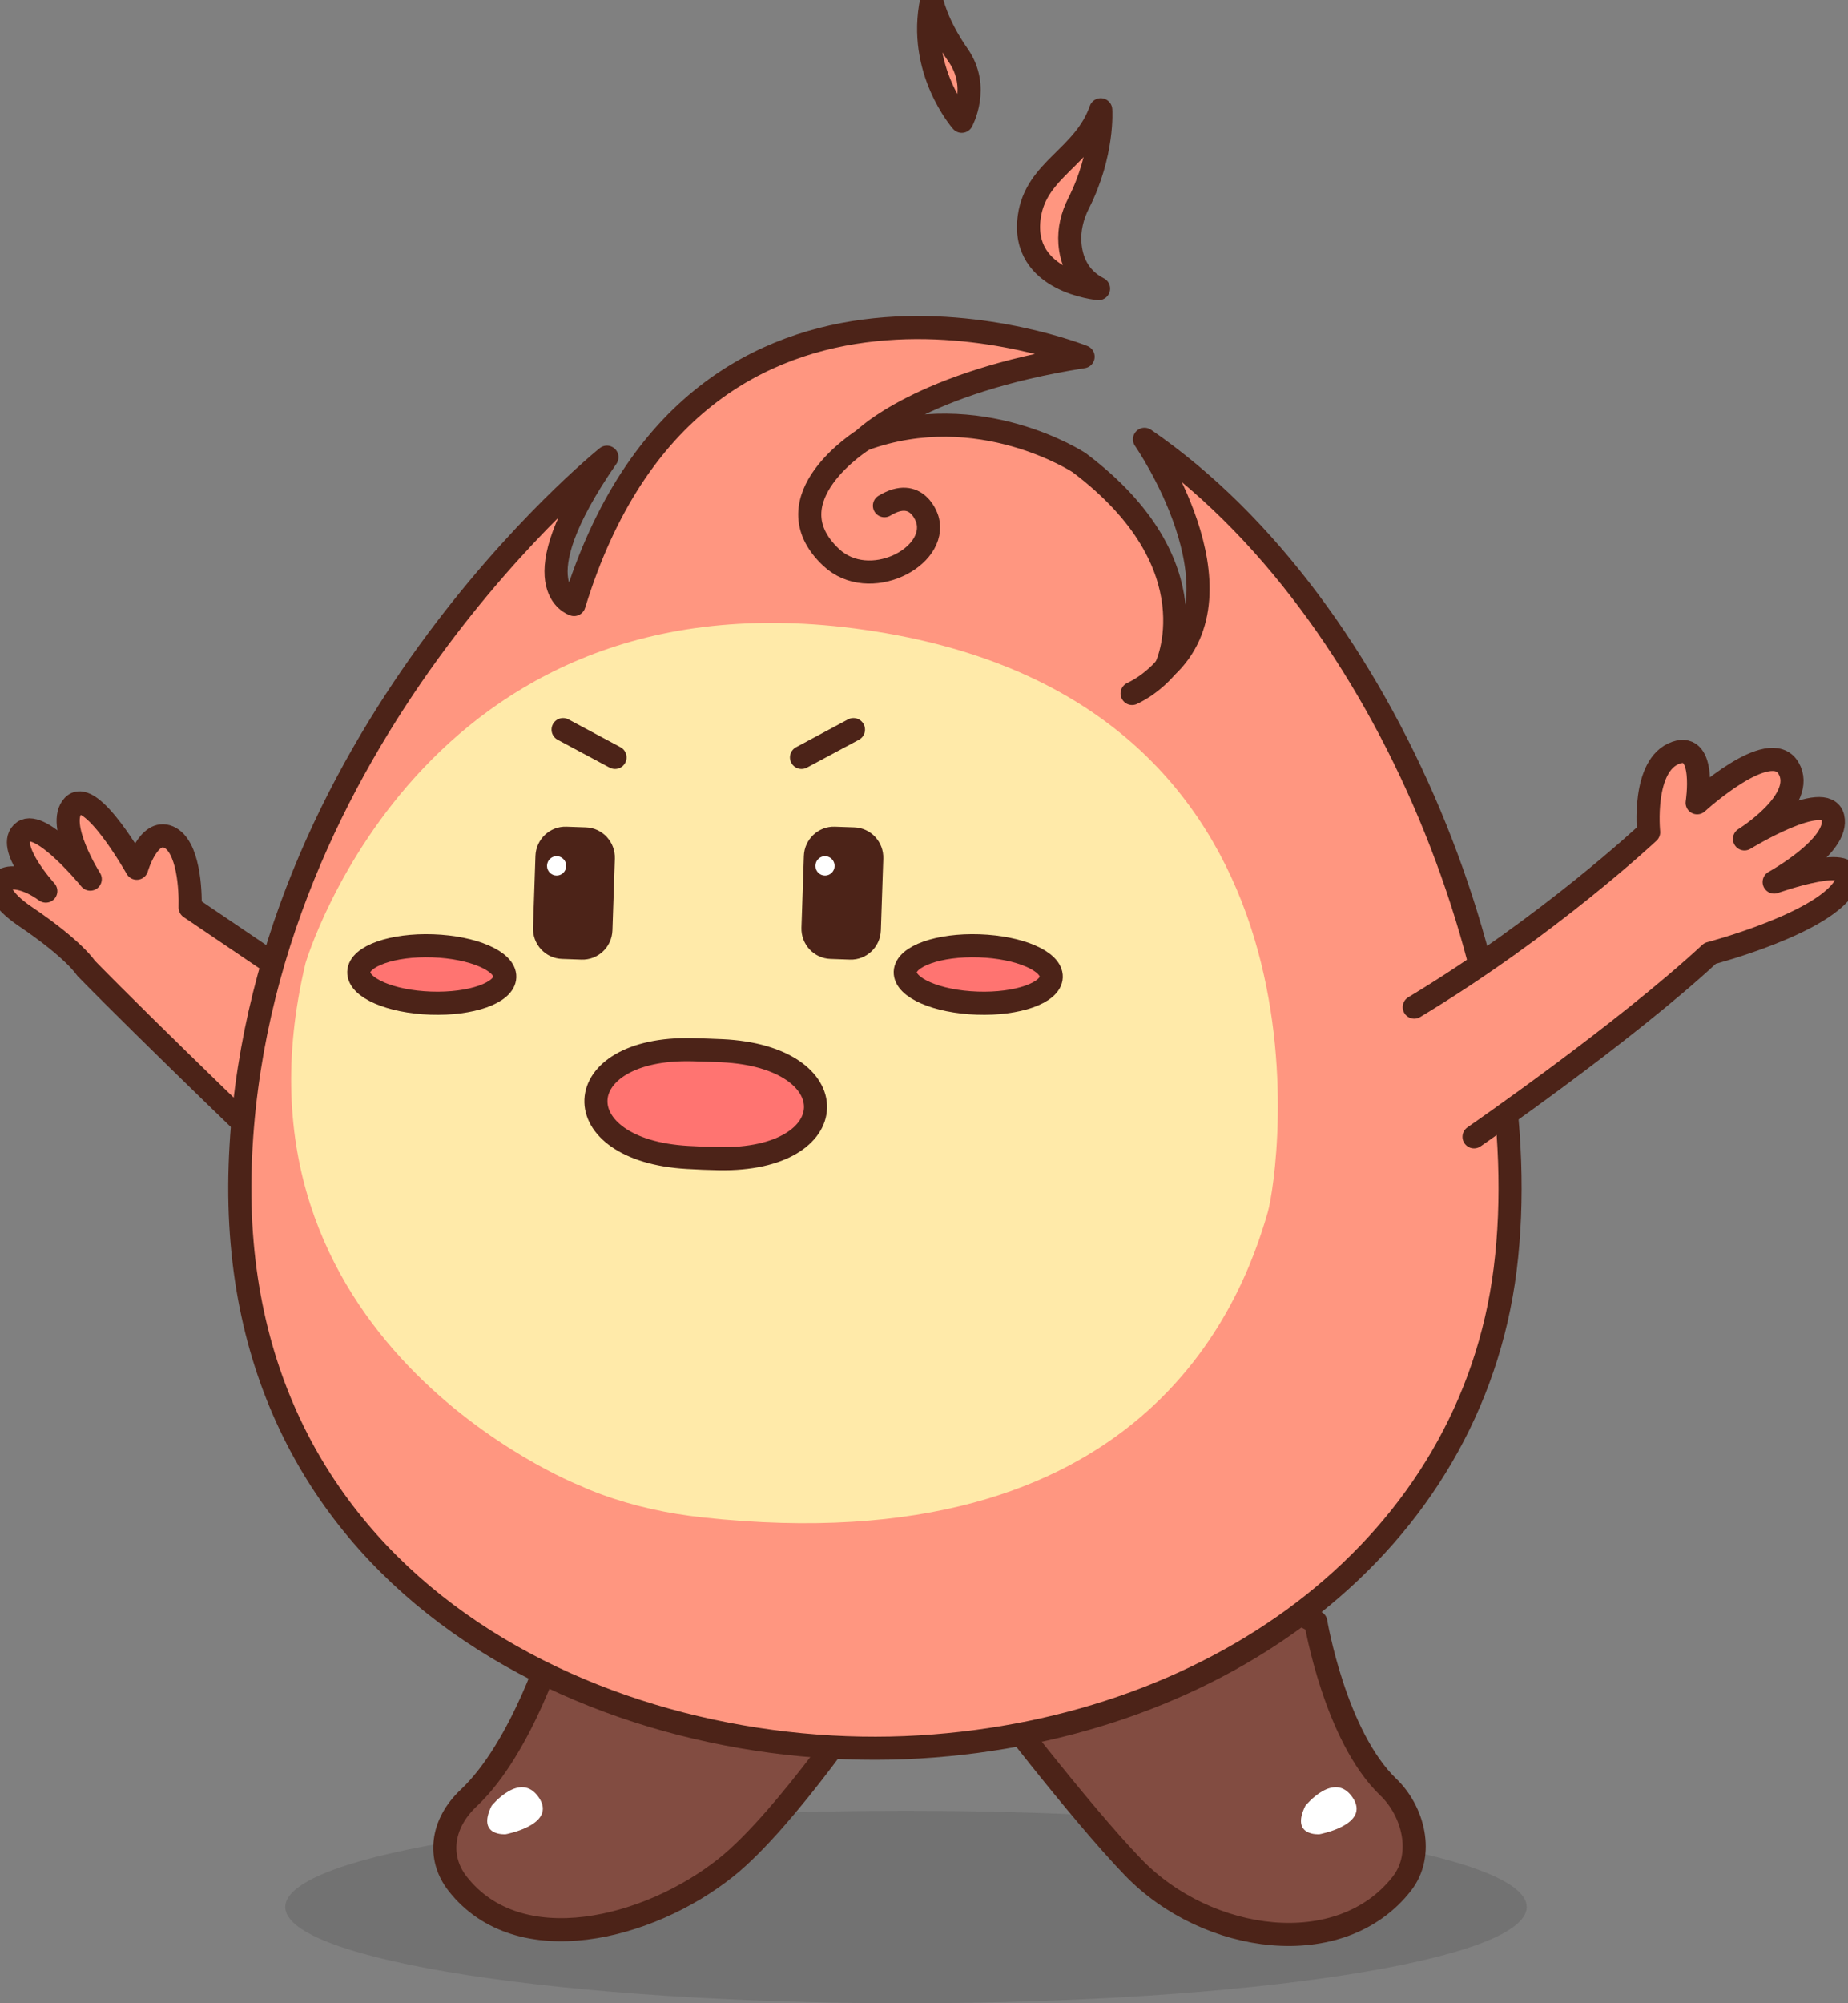 <svg iwidth="120" height="130" viewBox="0 0 120 130" fill="none" xmlns="http://www.w3.org/2000/svg">
      <rect x="0" y="0" width="120" height="130" fill="#808080" stroke="none"/>
      <g style="mix-blend-mode: multiply" opacity="0.15">
        <path d="M58.829 130.001C81.09 130.001 99.135 127.205 99.135 123.755C99.135 120.306 81.09 117.51 58.829 117.51C36.569 117.51 18.523 120.306 18.523 123.755C18.523 127.205 36.569 130.001 58.829 130.001Z" fill="#222222"></path>
      </g>
      <path d="M18.695 75.671C18.695 75.671 9.723 67.061 5.58 62.826C5.58 62.826 4.86 61.65 1.643 59.475C-1.569 57.3 0.502 56.022 2.975 57.827C2.975 57.827 0.276 54.865 1.53 53.969C2.679 53.143 5.86 57.052 5.86 57.052C5.86 57.052 3.594 53.481 4.758 52.281C5.923 51.082 8.878 56.344 8.878 56.344C8.878 56.344 9.626 53.756 10.942 54.319C12.258 54.881 12.379 57.815 12.344 58.893L22.41 65.701" fill="#FF9680"></path>
      <path d="M18.695 75.671C18.695 75.671 9.723 67.061 5.58 62.826C5.58 62.826 4.86 61.65 1.643 59.475C-1.569 57.3 0.502 56.022 2.975 57.827C2.975 57.827 0.276 54.865 1.53 53.969C2.679 53.143 5.86 57.052 5.86 57.052C5.86 57.052 3.594 53.481 4.758 52.281C5.923 51.082 8.878 56.344 8.878 56.344C8.878 56.344 9.626 53.756 10.942 54.319C12.258 54.881 12.379 57.815 12.344 58.893L22.41 65.701" stroke="#4C2318" stroke-width="1.5" stroke-linecap="round" stroke-linejoin="round"></path>
      <path d="M36.038 106.43C36.038 106.43 33.94 113.384 30.435 116.68C28.64 118.367 28.406 120.577 29.719 122.249C33.702 127.334 42.136 125.191 47.152 121.187C51.084 118.048 56.696 109.647 56.696 109.647C56.696 109.647 47.249 100.252 36.038 106.43Z" fill="#824C41" stroke="#4C2318" stroke-width="1.5" stroke-linecap="round" stroke-linejoin="round"></path>
      <path d="M85.441 105.261C85.441 105.261 86.683 112.659 90.152 115.978C91.749 117.504 92.531 120.32 91.024 122.248C87.041 127.333 78.404 126.161 73.591 121.186C70.087 117.563 64.047 109.646 64.047 109.646C64.047 109.646 74.234 99.082 85.444 105.261H85.441Z" fill="#824C41" stroke="#4C2318" stroke-width="1.5" stroke-linecap="round" stroke-linejoin="round"></path>
      <path d="M70.332 23.149C70.332 23.149 45.294 13.12 37.276 39.231C37.276 39.231 33.546 38.122 39.41 29.67C39.41 29.67 16.498 48.041 15.595 75.669C14.692 103.299 39.702 114.57 59.702 113.367C79.397 112.179 95.518 100.152 97.741 82.348C99.961 64.575 90.253 39.439 74.319 28.509C74.319 28.509 81.114 38.299 75.705 43.309C75.705 43.309 78.949 36.706 70.079 30.027C70.079 30.027 63.615 25.776 56.1 28.509C56.1 28.509 59.768 24.808 70.328 23.149H70.332Z" fill="#FF9680" stroke="#4C2318" stroke-width="1.5" stroke-linecap="round" stroke-linejoin="round"></path>
      <path d="M37.607 96.388C37.607 96.388 13.983 87.055 19.839 62.502C19.839 62.502 27.682 35.88 57.587 41.103C87.492 46.33 83.061 76.098 82.321 78.671C80.62 84.578 74.257 101.584 45.621 98.473C43.378 98.229 41.163 97.753 39.04 96.975C38.538 96.79 38.044 96.589 37.611 96.385L37.607 96.388Z" fill="#FFEAA9"></path>
      <path d="M56.1 28.51C56.1 28.51 49.893 32.344 53.97 36.171C56.435 38.488 60.928 36.155 60.219 33.709C60.219 33.709 59.593 31.499 57.431 32.816" fill="#FF9680"></path>
      <path d="M56.1 28.51C56.1 28.51 49.893 32.344 53.97 36.171C56.435 38.488 60.928 36.155 60.219 33.709C60.219 33.709 59.593 31.499 57.431 32.816" stroke="#4C2318" stroke-width="1.5" stroke-linecap="round" stroke-linejoin="round"></path>
      <path d="M95.716 73.775C95.716 73.775 105.447 67.061 111.046 61.87C111.046 61.87 118.745 59.852 119.893 57.315C120.836 55.235 115.205 57.24 115.205 57.24C115.205 57.24 119.477 54.885 119.017 53.04C118.558 51.196 113.278 54.44 113.278 54.44C113.278 54.44 117.359 51.915 116.136 49.843C114.917 47.77 110.205 52.096 110.205 52.096C110.205 52.096 110.825 48.159 108.835 48.844C106.6 49.614 107.055 54.008 107.055 54.008C107.055 54.008 100.572 60.096 91.834 65.358" fill="#FF9680"></path>
      <path d="M95.716 73.775C95.716 73.775 105.447 67.061 111.046 61.87C111.046 61.87 118.745 59.852 119.893 57.315C120.836 55.235 115.205 57.24 115.205 57.24C115.205 57.24 119.477 54.885 119.017 53.04C118.558 51.196 113.278 54.44 113.278 54.44C113.278 54.44 117.359 51.915 116.136 49.843C114.917 47.77 110.205 52.096 110.205 52.096C110.205 52.096 110.825 48.159 108.835 48.844C106.6 49.614 107.055 54.008 107.055 54.008C107.055 54.008 100.572 60.096 91.834 65.358" stroke="#4C2318" stroke-width="1.5" stroke-linecap="round" stroke-linejoin="round"></path>
      <path d="M71.477 7.123C71.477 7.123 71.679 9.955 70.036 13.2C69.631 13.998 69.409 14.887 69.475 15.783C69.549 16.822 69.97 18.033 71.336 18.729C71.336 18.729 66.239 18.289 66.835 14.069C67.271 10.97 70.386 10.218 71.477 7.123Z" fill="#FF9680" stroke="#4C2318" stroke-width="1.5" stroke-linecap="round" stroke-linejoin="round"></path>
      <path d="M60.496 0C60.496 0 60.765 1.507 62.217 3.587C63.67 5.668 62.451 7.871 62.451 7.871C62.451 7.871 59.523 4.555 60.5 0H60.496Z" fill="#FF9680" stroke="#4C2318" stroke-width="1.5" stroke-linecap="round" stroke-linejoin="round"></path>
      <path d="M46.684 75.192C46.003 75.18 45.325 75.153 44.648 75.113C36.51 74.649 36.813 67.923 44.967 68.12C45.602 68.135 46.237 68.159 46.871 68.186C55.107 68.568 54.924 75.349 46.684 75.192Z" fill="#FF7471" stroke="#4C2318" stroke-width="1.5" stroke-linecap="round" stroke-linejoin="round"></path>
      <path d="M32.778 63.404C32.813 62.377 30.719 61.471 28.101 61.38C25.483 61.29 23.333 62.049 23.298 63.076C23.263 64.103 25.357 65.009 27.975 65.099C30.593 65.19 32.743 64.431 32.778 63.404Z" fill="#FF7471" stroke="#4C2318" stroke-width="1.5" stroke-linecap="round" stroke-linejoin="round"></path>
      <path d="M38.047 53.693L36.782 53.649C35.707 53.612 34.806 54.462 34.769 55.547L34.612 60.197C34.575 61.283 35.416 62.193 36.491 62.23L37.756 62.274C38.831 62.311 39.731 61.461 39.768 60.376L39.926 55.726C39.962 54.64 39.121 53.73 38.047 53.693Z" fill="#4C2318"></path>
      <path d="M36.144 56.821C36.488 56.821 36.767 56.539 36.767 56.192C36.767 55.844 36.488 55.562 36.144 55.562C35.8 55.562 35.52 55.844 35.52 56.192C35.52 56.539 35.8 56.821 36.144 56.821Z" fill="white"></path>
      <path d="M68.262 63.404C68.297 62.377 66.203 61.471 63.585 61.38C60.967 61.29 58.816 62.049 58.782 63.076C58.747 64.103 60.841 65.009 63.459 65.099C66.077 65.19 68.227 64.431 68.262 63.404Z" fill="#FF7471" stroke="#4C2318" stroke-width="1.5" stroke-linecap="round" stroke-linejoin="round"></path>
      <path d="M55.478 53.693L54.213 53.649C53.138 53.612 52.237 54.462 52.2 55.547L52.043 60.197C52.006 61.283 52.848 62.193 53.922 62.23L55.187 62.274C56.262 62.311 57.163 61.461 57.199 60.376L57.357 55.726C57.394 54.64 56.552 53.73 55.478 53.693Z" fill="#4C2318"></path>
      <path d="M53.573 56.821C53.917 56.821 54.196 56.539 54.196 56.192C54.196 55.844 53.917 55.562 53.573 55.562C53.229 55.562 52.95 55.844 52.95 56.192C52.95 56.539 53.229 56.821 53.573 56.821Z" fill="white"></path>
      <path d="M36.564 47.346L39.936 49.151" stroke="#4C2318" stroke-width="1.5" stroke-linecap="round" stroke-linejoin="round"></path>
      <path d="M55.419 47.346L52.046 49.151" stroke="#4C2318" stroke-width="1.5" stroke-linecap="round" stroke-linejoin="round"></path>
      <path d="M31.922 117.187C31.922 117.187 33.791 114.878 34.99 116.648C36.19 118.418 32.837 119.032 32.837 119.032C32.837 119.032 30.933 119.185 31.922 117.187Z" fill="white"></path>
      <path d="M84.763 117.187C84.763 117.187 86.632 114.878 87.831 116.648C89.031 118.418 85.678 119.032 85.678 119.032C85.678 119.032 83.774 119.185 84.763 117.187Z" fill="white"></path>
      <path d="M75.705 43.31C75.705 43.31 74.868 44.361 73.513 45.002L75.705 43.31Z" fill="#FF9680"></path>
      <path d="M75.705 43.31C75.705 43.31 74.868 44.361 73.513 45.002" stroke="#4C2318" stroke-width="1.5" stroke-linecap="round" stroke-linejoin="round"></path>
    </svg>